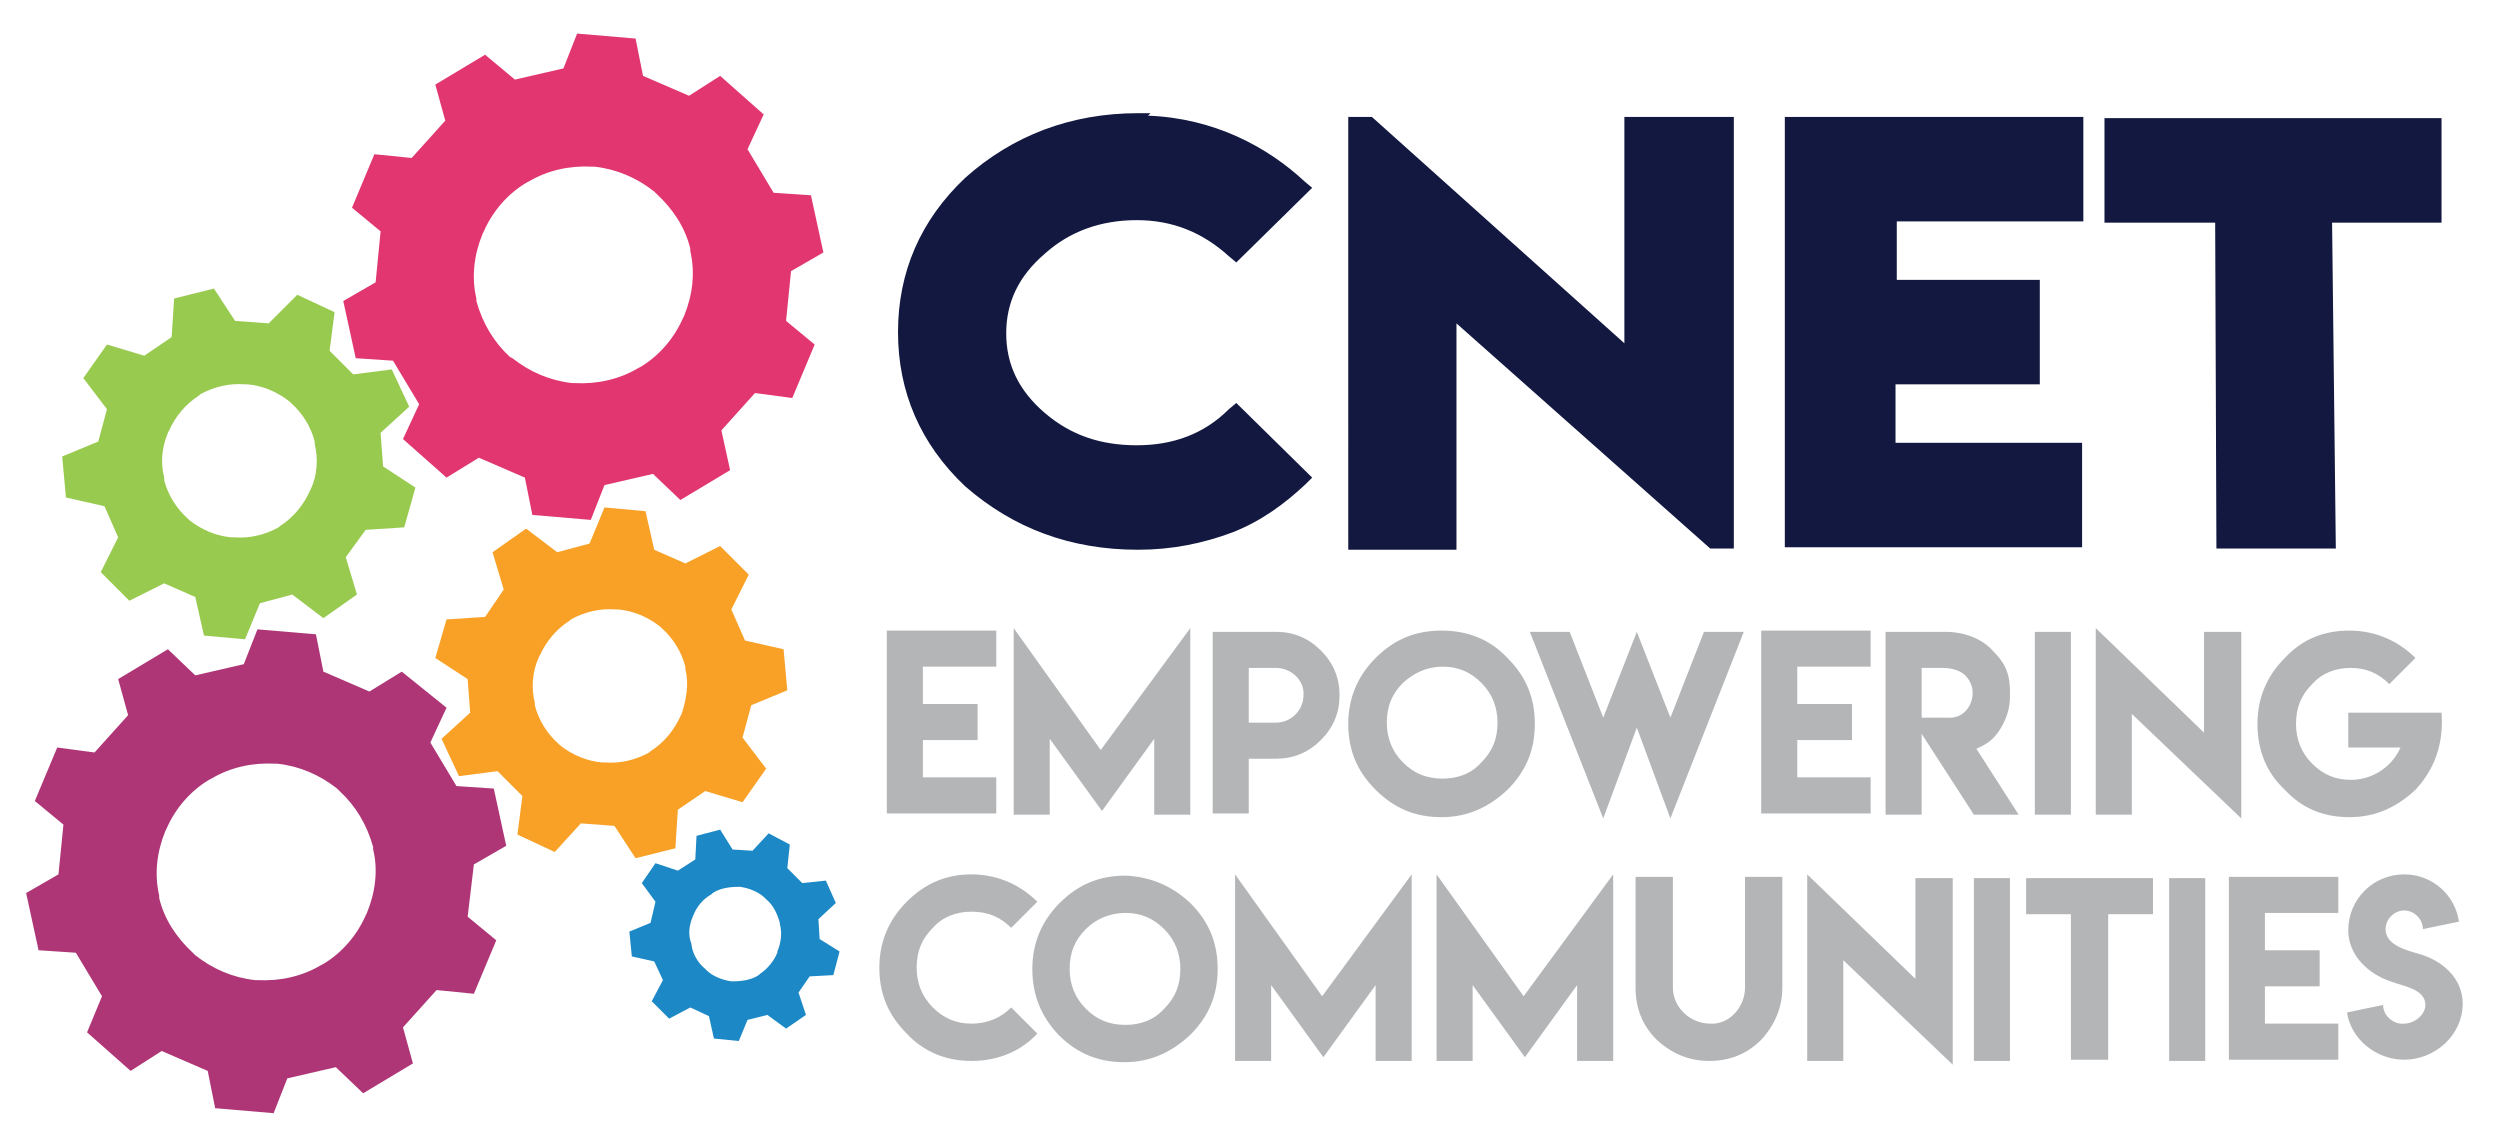 <svg id="Layer_1" xmlns="http://www.w3.org/2000/svg" viewBox="0 0 201 91"><style>.st0{fill:#121840}.st1{fill:#b3b5b7}</style><path class="st0" d="M92.3 9.3c5.3.2 9.6 2.5 12.6 5.3l.6.5-6.1 6-.6-.5c-2.1-1.9-4.5-2.9-7.4-2.9-2.9 0-5.4.9-7.4 2.7-2.1 1.8-3.1 3.9-3.1 6.4 0 2.5 1 4.6 3.1 6.4 2.1 1.8 4.5 2.6 7.4 2.6 2.9 0 5.4-.9 7.4-2.9l.6-.5 6.1 6-.5.5c-1.7 1.6-3.6 3-5.9 3.9-2.4.9-4.9 1.4-7.6 1.4-5.4 0-10-1.7-13.9-5.1-3.6-3.4-5.4-7.6-5.4-12.4 0-4.8 1.8-9 5.4-12.4 3.8-3.4 8.5-5.2 13.9-5.2h1l-.2.2zM110.3 9.4l20.3 18.2V9.4h8.8v34.7h-1.9L117.1 26v18.2h-8.7V9.4h1.9zM143.6 9.4h23.9v8.4h-15v4.7H164v8.4h-11.6v4.7h15V44h-23.9V9.4zM169.2 9.5h27.1v8.4h-8.8l.3 26.2h-9.6l-.1-26.2h-8.9V9.5z"/><g><path class="st1" d="M80.1 50.7v2.9h-5.9v3h4.4v2.9h-4.4v3h5.9v2.9h-8.8V50.7h8.8zM88.5 60.3l7.2-9.8v15h-2.9v-6.1l-4.2 5.8-4.2-5.8v6.1h-2.9v-15l7 9.8zM97.5 61V50.8h5.1c1.4 0 2.6.5 3.6 1.5s1.5 2.2 1.5 3.6-.5 2.6-1.5 3.6-2.2 1.5-3.6 1.5h-2.2v4.4h-2.9V61zm5.1-7.3h-2.2v4.4h2.2c1.2 0 2.2-1 2.2-2.2.1-1.2-1-2.2-2.2-2.2zM121.2 52.9c1.5 1.5 2.2 3.2 2.2 5.3 0 2.1-.7 3.8-2.2 5.3-1.5 1.4-3.2 2.2-5.3 2.2-2.1 0-3.8-.7-5.3-2.2-1.5-1.5-2.2-3.2-2.2-5.3 0-2 .7-3.8 2.2-5.3 1.5-1.5 3.2-2.2 5.3-2.2 2.1 0 3.9.7 5.3 2.2zm-8.4 2c-.9.9-1.3 1.9-1.3 3.2 0 1.2.4 2.3 1.3 3.2.9.9 1.9 1.3 3.2 1.3 1.2 0 2.3-.4 3.1-1.3.9-.9 1.3-1.9 1.3-3.2 0-1.2-.4-2.3-1.3-3.2-.9-.9-1.9-1.3-3.1-1.3-1.3 0-2.3.5-3.2 1.3zM126.2 50.8l2.7 6.9 2.7-6.9 2.7 6.9 2.7-6.9h3.2l-5.9 15-2.7-7.3-2.7 7.3-5.9-15h3.2zM150.4 50.7v2.9h-5.9v3h4.4v2.9h-4.4v3h5.9v2.9h-8.8V50.7h8.8zM151.6 50.8h4.8c1.6 0 3 .6 3.8 1.5.9.9 1.4 1.7 1.4 3.3v.4c0 1-.3 1.9-.9 2.8-.5.7-.9 1-1.8 1.4l3.4 5.3h-3.6l-4.2-6.5v6.5h-2.9V50.8zm7 4.9c0-.5-.2-1-.6-1.4-.4-.4-1.1-.6-1.8-.6h-1.7v4h2.1c1.2.1 2-.9 2-2zM163.6 50.8h2.9v14.7h-2.9V50.8zM177.2 58.9v-8.1h3v15l-8.8-8.4v8.1h-2.9v-15l8.7 8.4zM188.9 50.7c2.3 0 4.1 1 5.3 2.2l-2.1 2.1c-.9-.9-1.9-1.3-3.1-1.3-1.2 0-2.3.4-3.1 1.3-.9.9-1.3 1.9-1.3 3.2 0 1.2.4 2.3 1.3 3.2.9.9 1.9 1.3 3.1 1.3 1.9 0 3.4-1.2 4-2.6h-4.2v-2.8h7.5c.2 2.7-.7 4.7-2.1 6.2-1.5 1.4-3.2 2.2-5.3 2.2-2.1 0-3.8-.7-5.2-2.2-1.5-1.4-2.2-3.2-2.2-5.3 0-2 .7-3.8 2.2-5.3 1.4-1.5 3.1-2.2 5.2-2.2zM78.1 85.3c-2 0-3.8-.7-5.2-2.2-1.5-1.5-2.2-3.2-2.2-5.3 0-2 .7-3.8 2.2-5.3 1.5-1.5 3.2-2.2 5.2-2.2 2.3 0 4.1 1 5.3 2.2l-2.1 2.1c-.9-.9-1.9-1.3-3.2-1.3-1.2 0-2.3.4-3.1 1.3-.9.9-1.3 1.9-1.3 3.2 0 1.2.4 2.3 1.3 3.2.9.9 1.9 1.3 3.1 1.3 1.2 0 2.3-.4 3.2-1.3l2.1 2.1c-1.2 1.3-3 2.2-5.3 2.2z"/><path class="st1" d="M95.7 72.6c1.5 1.5 2.2 3.2 2.2 5.3 0 2.1-.7 3.8-2.2 5.3-1.5 1.4-3.2 2.2-5.3 2.2-2.1 0-3.8-.7-5.3-2.2-1.4-1.5-2.1-3.2-2.1-5.3 0-2 .7-3.8 2.2-5.3 1.5-1.5 3.2-2.2 5.3-2.2 2 .1 3.7.8 5.2 2.2zm-8.4 2.1c-.9.9-1.3 1.9-1.3 3.2 0 1.2.4 2.3 1.3 3.2.9.9 1.9 1.3 3.2 1.3 1.2 0 2.3-.4 3.1-1.3.9-.9 1.3-1.9 1.3-3.2 0-1.2-.4-2.3-1.3-3.2-.9-.9-1.9-1.3-3.1-1.3-1.3 0-2.4.5-3.2 1.3zM106.3 80.1l7.2-9.8v15h-2.9v-6.1l-4.2 5.8-4.2-5.8v6.1h-2.9v-15l7 9.8zM122.5 80.1l7.2-9.8v15h-2.9v-6.1l-4.2 5.8-4.2-5.8v6.1h-2.9v-15l7 9.8zM140.3 79.4v-8.9h3v8.9c0 1.6-.6 3-1.7 4.2-1.2 1.2-2.6 1.7-4.2 1.7s-3-.6-4.2-1.7c-1.2-1.2-1.7-2.6-1.7-4.2v-8.9h3v8.9c0 1.6 1.4 2.9 3 2.9 1.5.1 2.8-1.3 2.8-2.9zM154 78.7v-8.1h3v15l-8.8-8.4v8.1h-2.9v-15l8.7 8.4zM158.7 70.6h2.9v14.7h-2.9V70.6zM173.1 70.6v2.9h-3.6v11.7h-3V73.5h-3.6v-2.9h10.2zM174.4 70.6h2.9v14.7h-2.9V70.6zM188 70.5v2.9h-5.9v3h4.4v2.9h-4.4v3h5.9v2.9h-8.8V70.5h8.8zM193.3 82.3c.8 0 1.7-.7 1.7-1.5 0-1.3-1.8-1.5-2.8-1.9-1.8-.6-3.4-2.1-3.4-4.1 0-2.5 2-4.5 4.5-4.5 2.3 0 4.1 1.7 4.4 3.8l-2.9.6c0-.8-.7-1.5-1.5-1.5s-1.5.7-1.5 1.5c0 1.3 1.7 1.7 2.7 2 1.8.5 3.5 1.9 3.5 4 0 2.5-2.2 4.5-4.7 4.5-2.3 0-4.3-1.7-4.6-3.8l2.9-.6c0 .9.9 1.6 1.7 1.5z"/></g><g><path d="M38.1 69.5l2.6-1.5-1-4.6-3-.2-2.1-3.5 1.3-2.8-3.6-2.9-2.6 1.6L26 54l-.6-3-4.7-.4-1.1 2.8-3.9.9-2.2-2.1-4 2.4.8 2.9-2.7 3-3-.4-1.8 4.3 2.3 1.9-.4 4-2.6 1.5 1 4.6 3 .2 2.1 3.5L7 83l3.5 3.1 2.5-1.6 3.7 1.6.6 3 4.7.4 1.1-2.8 3.9-.9 2.2 2.1 4-2.4-.8-2.9 2.7-3 3 .3 1.8-4.3-2.3-1.9.5-4.2zm-8.6 3.9l-.1.2c-.7 1.6-1.9 3-3.4 3.9l-.2.1c-1.5.9-3.3 1.3-5.1 1.2h-.2c-1.8-.2-3.4-.9-4.8-2l-.2-.2c-1.3-1.2-2.3-2.7-2.7-4.4V72c-.4-1.7-.2-3.5.5-5.2l.1-.2c.7-1.6 1.9-3 3.4-3.9l.2-.1c1.5-.9 3.3-1.3 5.1-1.2h.2c1.8.2 3.4.9 4.8 2l.2.2c1.3 1.2 2.2 2.7 2.7 4.5v.2c.4 1.6.2 3.4-.5 5.1z" fill="#ae3576"/><path d="M60.4 56.7l2.9-1.2-.3-3.3-3.1-.7-1.1-2.5 1.4-2.8-2.3-2.3-2.8 1.4-2.5-1.1-.7-3.1-3.3-.3-1.2 2.9-2.6.7-2.5-1.9-2.7 1.9.9 3-1.5 2.2-3.1.2-.9 3.1 2.6 1.7.2 2.7-2.3 2.1 1.4 3L40 62l2 2-.4 3.1 3 1.4 2.1-2.3 2.7.2 1.7 2.6 3.2-.8.2-3.1 2.2-1.5 3 .9 1.9-2.7-1.9-2.5.7-2.6zm-5.6.7l-.1.2c-.5 1.1-1.3 2.1-2.4 2.8l-.1.1c-1.1.6-2.3.9-3.6.8h-.2c-1.2-.1-2.4-.6-3.4-1.4l-.1-.1c-.9-.8-1.6-1.9-1.9-3.1v-.2c-.3-1.2-.2-2.5.3-3.6l.1-.2c.5-1.1 1.3-2.1 2.4-2.8l.1-.1c1.1-.6 2.3-.9 3.6-.8h.2c1.2.1 2.4.6 3.4 1.4l.1.1c.9.8 1.6 1.9 1.9 3.1v.2c.3 1.1.1 2.4-.3 3.6z" fill="#f8a126"/></g><g><path d="M30.2 22.7l-2.6 1.5 1 4.6 3 .2 2.1 3.5-1.3 2.8 3.5 3.1 2.6-1.6 3.7 1.6.6 3 4.7.4 1.1-2.8 3.9-.9 2.2 2.1 4-2.4-.7-3.2 2.7-3 3 .4 1.8-4.3-2.3-1.9.4-4 2.6-1.5-1-4.6-3-.2-2.1-3.5 1.3-2.8-3.5-3.1-2.5 1.6-3.7-1.6-.6-3-4.7-.4-1.1 2.8-3.9.9-2.4-2-4 2.4.8 2.9-2.7 3-3-.3-1.8 4.3 2.3 1.9-.4 4.1zm8.6-3.9l.1-.2c.7-1.6 1.9-3 3.4-3.9l.2-.1c1.5-.9 3.3-1.3 5.1-1.2h.2c1.8.2 3.4.9 4.8 2l.2.2c1.3 1.2 2.3 2.7 2.7 4.4v.2c.4 1.7.2 3.5-.5 5.2l-.1.2c-.7 1.6-1.9 3-3.4 3.9l-.2.1c-1.5.9-3.3 1.3-5.1 1.2H46c-1.8-.2-3.4-.9-4.8-2l-.2-.1c-1.3-1.2-2.2-2.7-2.7-4.5V24c-.4-1.7-.2-3.5.5-5.2z" fill="#e1366f"/><path d="M7.9 35.5L5 36.7l.3 3.3 3.1.7 1.1 2.5L8.1 46l2.3 2.3 2.8-1.4 2.5 1.1.7 3.1 3.3.3 1.2-2.9 2.6-.7 2.5 1.9 2.7-1.9-.9-3 1.6-2.2 3.1-.2.9-3.2-2.6-1.7-.2-2.7 2.3-2.1-1.4-3-3.1.4-1.9-1.9.4-3.1-3-1.4-2.3 2.3-2.7-.2-1.7-2.6-3.2.8-.2 3.1-2.2 1.5-3-.9-1.9 2.7 1.9 2.5-.7 2.6zm5.6-.7l.1-.2c.5-1.1 1.3-2.1 2.4-2.8l.1-.1c1.1-.6 2.3-.9 3.6-.8h.2c1.2.1 2.4.6 3.4 1.4l.1.1c.9.8 1.6 1.9 1.9 3.1v.2c.3 1.2.2 2.5-.3 3.6l-.1.2c-.5 1.1-1.3 2.1-2.4 2.8l-.1.1c-1.1.6-2.3.9-3.6.8h-.2c-1.2-.1-2.4-.6-3.4-1.4l-.1-.1c-.9-.8-1.6-1.9-1.9-3.1v-.2c-.3-1.2-.2-2.4.3-3.6z" fill="#99ca50"/></g><g><path d="M52.3 74.2l-1.7.7.2 2 1.8.4.7 1.5-.9 1.7 1.4 1.4 1.7-.9 1.5.7.4 1.8 2 .2.7-1.7 1.6-.4 1.5 1.1 1.6-1.1-.6-1.8.9-1.3 1.9-.1.5-1.9-1.6-1-.1-1.6 1.4-1.3-.8-1.8-1.9.2-1.2-1.2.2-1.9-1.7-.9-1.3 1.4-1.6-.1-1-1.6-1.9.5-.1 1.9-1.4.9-1.8-.6-1.1 1.6 1.1 1.5-.4 1.7zm3.4-.5c.3-.8.8-1.4 1.5-1.8l.1-.1c.6-.4 1.4-.5 2.1-.5h.1c.7.1 1.5.4 2 .9l.1.1c.6.5.9 1.2 1.1 1.9v.1c.2.7.1 1.5-.2 2.2v.1c-.3.7-.8 1.3-1.4 1.7l-.1.1c-.6.4-1.4.5-2.1.5h-.1c-.7-.1-1.5-.4-2-.9l-.1-.1c-.6-.5-1-1.2-1.1-1.9v-.1c-.3-.7-.2-1.5.1-2.2z" fill="#1d88c6"/></g></svg>